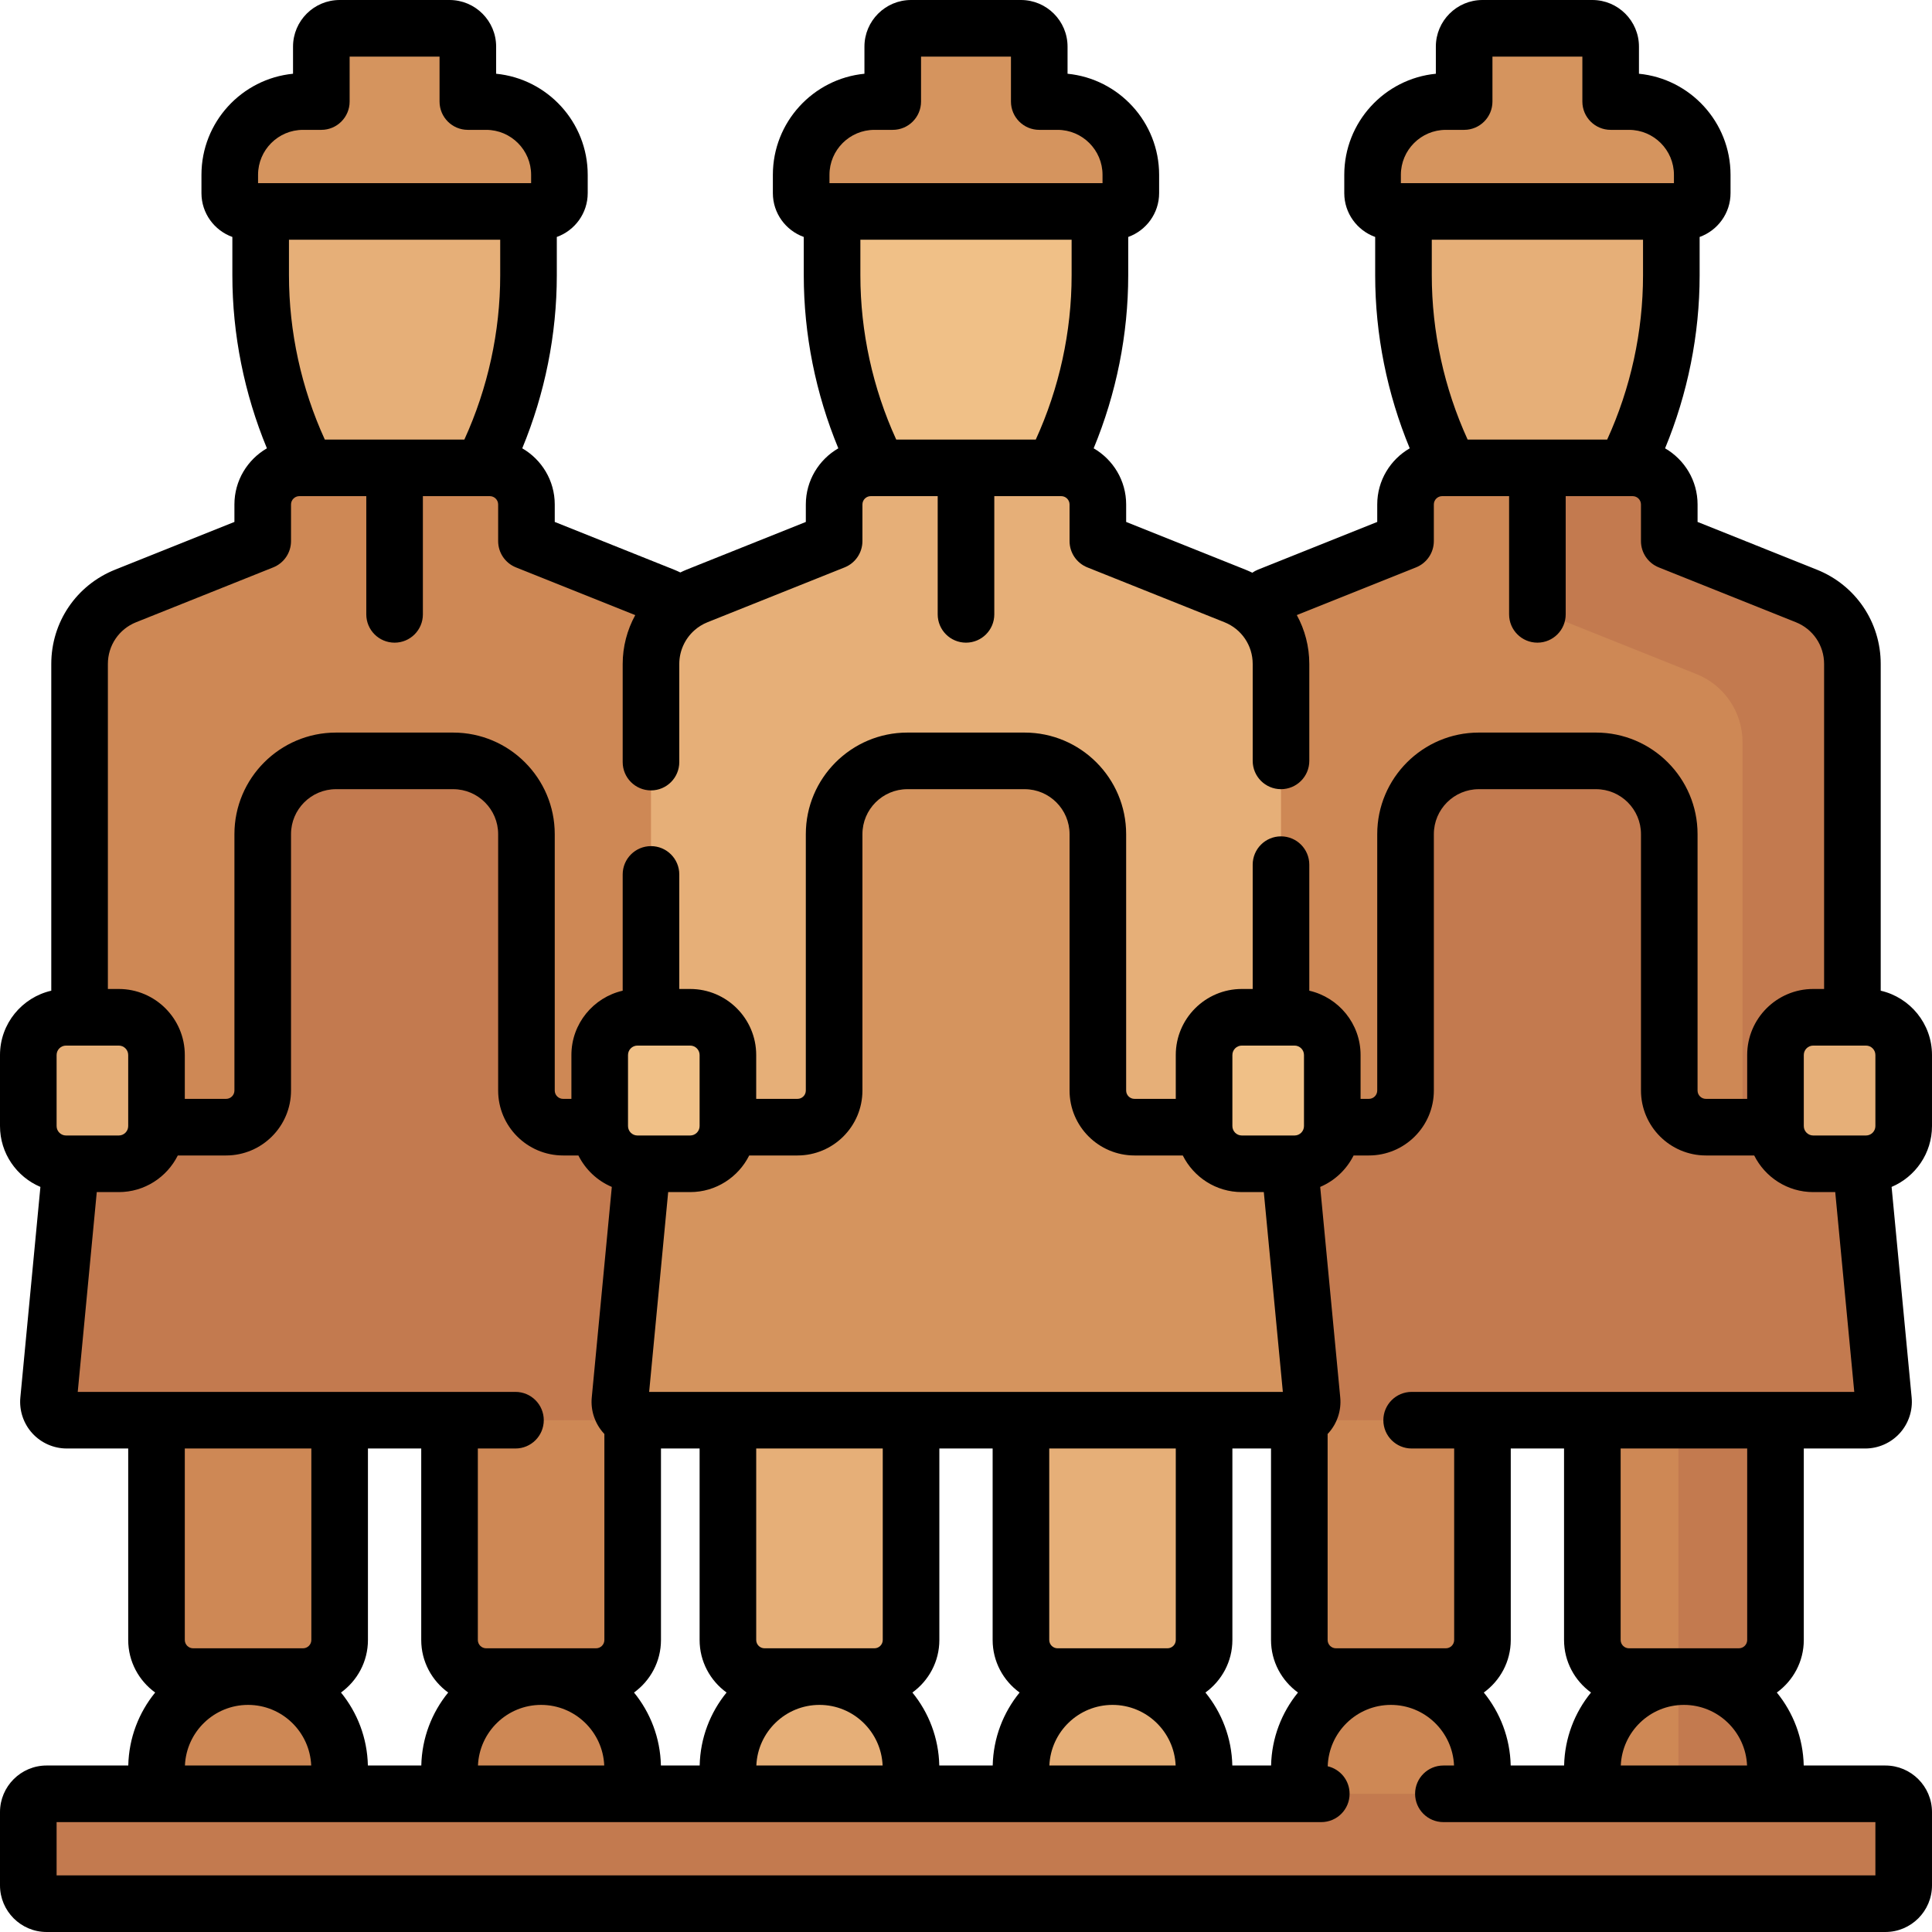 <?xml version="1.0" encoding="iso-8859-1"?>
<!-- Generator: Adobe Illustrator 19.0.0, SVG Export Plug-In . SVG Version: 6.00 Build 0)  -->
<svg version="1.1" id="Capa_1" xmlns="http://www.w3.org/2000/svg" xmlns:xlink="http://www.w3.org/1999/xlink" x="0px" y="0px"
	 viewBox="0 0 512.001 512.001" style="enable-background:new 0 0 512.001 512.001;" xml:space="preserve">
<path style="fill:#E6AF78;" d="M69.079,40.261h70.983V72.96c0,17.397-4.05,34.554-11.83,50.115l0,0v59.152H80.909v-59.152l0,0
	c-7.78-15.56-11.83-32.718-11.83-50.115C69.079,72.96,69.079,40.261,69.079,40.261z M371.938,40.261V72.96
	c0,17.397,4.05,34.554,11.83,50.115l0,0v59.152h47.322v-59.152l0,0c7.78-15.56,11.83-32.718,11.83-50.115V40.261H371.938z"/>
<path style="fill:#CE8855;" d="M368.602,444.316c13.403,0,24.268,10.865,24.268,24.268v14.561h-48.535v-14.561
	C344.334,455.181,355.199,444.316,368.602,444.316z M157.959,356.953h-29.121c-5.361,0-9.707,4.346-9.707,9.707v67.949
	c0,5.361,4.346,9.707,9.707,9.707h14.56c-13.403,0-24.268,10.865-24.268,24.268v14.561h48.535v-14.561
	c0-13.403-10.865-24.268-24.268-24.268h14.561c5.361,0,9.707-4.346,9.707-9.707V366.66
	C167.666,361.299,163.32,356.953,157.959,356.953z M80.303,356.953H51.182c-5.361,0-9.707,4.346-9.707,9.707v67.949
	c0,5.361,4.346,9.707,9.707,9.707h14.56c-13.403,0-24.268,10.865-24.268,24.268v14.561H90.01v-14.561
	c0-13.403-10.865-24.268-24.268-24.268h14.561c5.361,0,9.707-4.346,9.707-9.707V366.66C90.01,361.299,85.664,356.953,80.303,356.953
	z M383.162,356.953h-29.121c-5.361,0-9.707,4.346-9.707,9.707v67.949c0,5.361,4.346,9.707,9.707,9.707h14.561h14.561
	c5.361,0,9.707-4.346,9.707-9.707V366.66C392.869,361.299,388.523,356.953,383.162,356.953z M421.99,468.585v14.561h48.535v-14.561
	c0-13.403-10.865-24.268-24.268-24.268S421.99,455.181,421.99,468.585z M470.525,434.609V366.66c0-5.361-4.346-9.707-9.707-9.707
	h-29.121c-5.361,0-9.707,4.346-9.707,9.707v67.949c0,5.361,4.346,9.707,9.707,9.707h14.561h14.561
	C466.179,444.316,470.525,439.971,470.525,434.609z"/>
<g>
	<path style="fill:#C37A4F;" d="M460.818,444.316h-14.561h-1.456v-87.363h16.017c5.361,0,9.707,4.346,9.707,9.707v67.949
		C470.525,439.971,466.179,444.316,460.818,444.316z M444.802,483.145h25.724v-14.561c0-13.403-10.865-24.268-24.268-24.268
		c-0.489,0-0.974,0.019-1.456,0.047V483.145z"/>
	<path style="fill:#C37A4F;" d="M196.281,371.053c0.271,2.85-1.969,5.314-4.832,5.314H17.691c-2.862,0-5.103-2.464-4.832-5.314
		l18.49-194.141c0.237-2.491,2.329-4.393,4.832-4.393H172.96c2.502,0,4.594,1.902,4.832,4.393L196.281,371.053z M499.14,371.053
		l-18.49-194.141c-0.237-2.491-2.329-4.393-4.832-4.393H339.04c-2.502,0-4.594,1.902-4.832,4.393l-18.49,194.141
		c-0.271,2.85,1.969,5.314,4.832,5.314h173.758C497.171,376.367,499.412,373.904,499.14,371.053z"/>
</g>
<path style="fill:#CE8855;" d="M188.051,175.956v15.977v9.707v87.363c0,5.361-4.346,9.707-9.707,9.707h-29.121
	c-5.361,0-9.707-4.346-9.707-9.707v-67.949c0-10.722-8.692-19.414-19.414-19.414H89.039c-10.722,0-19.414,8.692-19.414,19.414
	v67.949c0,5.361-4.346,9.707-9.707,9.707H30.797c-5.361,0-9.707-4.346-9.707-9.707V201.64v-9.707v-15.977
	c0-7.939,4.833-15.077,12.204-18.025l36.331-14.533v-9.707c0-5.361,4.346-9.707,9.707-9.707h50.477c5.361,0,9.707,4.346,9.707,9.707
	v9.707l36.331,14.533C183.218,160.879,188.051,168.018,188.051,175.956z M478.706,157.931l-36.331-14.533v-9.707
	c0-5.361-4.346-9.707-9.707-9.707h-50.477c-5.361,0-9.707,4.346-9.707,9.707v9.707l-36.331,14.533
	c-7.371,2.948-12.204,10.087-12.204,18.025v15.977v9.707v87.363c0,5.361,4.346,9.707,9.707,9.707h29.121
	c5.361,0,9.707-4.346,9.707-9.707v-67.949c0-10.722,8.692-19.414,19.414-19.414h31.063c10.722,0,19.414,8.692,19.414,19.414v67.949
	c0,5.361,4.346,9.707,9.707,9.707h29.121c5.361,0,9.707-4.346,9.707-9.707V201.64v-9.707v-15.977
	C490.91,168.018,486.077,160.879,478.706,157.931z"/>
<path style="fill:#C37A4F;" d="M490.91,175.956v15.977v9.707v87.363c0,5.361-4.346,9.707-9.707,9.707h-19.414v-76.362v-9.707
	v-15.977c0-7.939-4.833-15.077-12.204-18.026l-36.331-14.533V154.4c0-4.58-3.176-8.409-7.442-9.43v-20.985h26.856
	c5.361,0,9.707,4.346,9.707,9.707v9.707l36.331,14.533C486.077,160.879,490.91,168.018,490.91,175.956z"/>
<path style="fill:#E6AF78;" d="M41.475,279.297v19.414c0,5.361-4.346,9.707-9.707,9.707H17.207c-5.361,0-9.707-4.346-9.707-9.707
	v-19.414c0-5.361,4.346-9.707,9.707-9.707h14.561C37.129,269.59,41.475,273.936,41.475,279.297z M494.793,269.59h-14.561
	c-5.361,0-9.707,4.346-9.707,9.707v19.414c0,5.361,4.346,9.707,9.707,9.707h14.561c5.361,0,9.707-4.346,9.707-9.707v-19.414
	C504.5,273.936,500.154,269.59,494.793,269.59z"/>
<path style="fill:#F0C087;" d="M291.491,40.261V72.96c0,17.397-4.05,34.554-11.83,50.115l0,0v59.152h-47.322v-59.152l0,0
	c-7.78-15.56-11.83-32.718-11.83-50.115V40.261H291.491z"/>
<path style="fill:#E6AF78;" d="M241.439,366.66v67.949c0,5.361-4.346,9.707-9.707,9.707h-14.561
	c13.403,0,24.268,10.865,24.268,24.268v14.561h-48.535v-14.561c0-13.403,10.865-24.268,24.268-24.268h-14.56
	c-5.361,0-9.707-4.346-9.707-9.707V366.66c0-5.361,4.346-9.707,9.707-9.707h29.121C237.093,356.953,241.439,361.299,241.439,366.66z
	 M319.096,434.609V366.66c0-5.361-4.346-9.707-9.707-9.707h-29.121c-5.361,0-9.707,4.346-9.707,9.707v67.949
	c0,5.361,4.346,9.707,9.707,9.707h14.56c-13.403,0-24.268,10.865-24.268,24.268v14.561h48.535v-14.561
	c0-13.403-10.865-24.268-24.268-24.268h14.561C314.75,444.316,319.096,439.971,319.096,434.609z"/>
<path style="fill:#D5945E;" d="M329.221,176.913l18.49,194.141c0.271,2.849-1.969,5.314-4.832,5.314H169.121
	c-2.862,0-5.103-2.464-4.832-5.314l18.49-194.141c0.237-2.491,2.329-4.393,4.832-4.393H324.39
	C326.892,172.52,328.984,174.422,329.221,176.913z"/>
<path style="fill:#E6AF78;" d="M339.48,175.956v15.977v9.707v87.363c0,5.361-4.346,9.707-9.707,9.707h-29.121
	c-5.361,0-9.707-4.346-9.707-9.707v-67.949c0-10.722-8.692-19.414-19.414-19.414h-31.063c-10.722,0-19.414,8.692-19.414,19.414
	v67.949c0,5.361-4.346,9.707-9.707,9.707h-29.121c-5.361,0-9.707-4.346-9.707-9.707V201.64v-9.707v-15.977
	c0-7.938,4.833-15.077,12.204-18.025l36.331-14.533v-9.707c0-5.361,4.346-9.707,9.707-9.707h50.477c5.361,0,9.707,4.346,9.707,9.707
	v9.707l36.331,14.533C334.647,160.879,339.48,168.018,339.48,175.956z"/>
<path style="fill:#F0C087;" d="M192.904,279.297v19.414c0,5.361-4.346,9.707-9.707,9.707h-14.561c-5.361,0-9.707-4.346-9.707-9.707
	v-19.414c0-5.361,4.346-9.707,9.707-9.707h14.561C188.558,269.59,192.904,273.936,192.904,279.297z M343.363,269.59h-14.561
	c-5.361,0-9.707,4.346-9.707,9.707v19.414c0,5.361,4.346,9.707,9.707,9.707h14.561c5.361,0,9.707-4.346,9.707-9.707v-19.414
	C353.07,273.936,348.724,269.59,343.363,269.59z"/>
<path style="fill:#D5945E;" d="M148.252,46.328v4.854c0,2.681-2.173,4.854-4.854,4.854H65.742c-2.681,0-4.854-2.173-4.854-4.854
	v-4.854c0-10.722,8.692-19.414,19.414-19.414h4.854v-14.56c0-2.681,2.173-4.854,4.854-4.854h29.121c2.681,0,4.854,2.173,4.854,4.854
	v14.561h4.854C139.56,26.914,148.252,35.606,148.252,46.328z M431.697,26.914h-4.854v-14.56c0-2.681-2.173-4.854-4.854-4.854
	h-29.121c-2.681,0-4.854,2.173-4.854,4.854v14.561h-4.854c-10.722,0-19.414,8.692-19.414,19.414v4.854
	c0,2.681,2.173,4.854,4.854,4.854h77.656c2.681,0,4.854-2.173,4.854-4.854v-4.854C451.111,35.606,442.419,26.914,431.697,26.914z
	 M280.268,26.914h-4.854v-14.56c0-2.681-2.173-4.854-4.854-4.854h-29.121c-2.681,0-4.854,2.173-4.854,4.854v14.561h-4.854
	c-10.722,0-19.414,8.692-19.414,19.414v4.854c0,2.681,2.173,4.854,4.854,4.854h77.656c2.681,0,4.854-2.173,4.854-4.854v-4.854
	C299.682,35.606,290.99,26.914,280.268,26.914z"/>
<path style="fill:#C37A4F;" d="M504.5,480.232v19.414c0,2.681-2.173,4.854-4.854,4.854H12.354c-2.681,0-4.854-2.173-4.854-4.854
	v-19.414c0-2.681,2.173-4.854,4.854-4.854h487.293C502.327,475.379,504.5,477.552,504.5,480.232z"/>
<path d="M512,298.418V279.59c0-8.304-5.819-15.261-13.59-17.044v-86.589c0-11.069-6.641-20.878-16.918-24.989l-31.617-12.647v-4.629
	c0-6.356-3.473-11.904-8.612-14.884c6.001-14.487,9.158-30.174,9.158-45.847V62.798c4.766-1.714,8.19-6.267,8.19-11.616v-4.854
	c0-13.947-10.665-25.451-24.268-26.785v-7.189C434.344,5.542,428.802,0,421.99,0h-29.121c-6.812,0-12.354,5.542-12.354,12.354v7.189
	c-13.603,1.334-24.268,12.838-24.268,26.785v4.854c0,5.349,3.424,9.902,8.19,11.616V72.96c0,15.674,3.157,31.361,9.158,45.847
	c-5.139,2.98-8.612,8.528-8.612,14.884v4.629l-31.617,12.647c-0.538,0.215-1.032,0.49-1.488,0.807
	c-0.592-0.288-1.197-0.559-1.816-0.807l-31.617-12.647v-4.629c0-6.356-3.473-11.904-8.612-14.884
	c6.001-14.487,9.158-30.174,9.158-45.847V62.798c4.766-1.714,8.19-6.267,8.19-11.616v-4.854c0-13.947-10.665-25.451-24.268-26.785
	v-7.189C282.914,5.542,277.372,0,270.561,0H241.44c-6.812,0-12.354,5.542-12.354,12.354v7.189
	c-13.603,1.334-24.268,12.838-24.268,26.785v4.854c0,5.349,3.424,9.902,8.19,11.616V72.96c0,15.674,3.157,31.361,9.158,45.847
	c-5.139,2.98-8.612,8.528-8.612,14.884v4.629l-31.618,12.647c-0.559,0.224-1.1,0.481-1.64,0.74c-0.547-0.263-1.1-0.515-1.664-0.74
	l-31.617-12.647v-4.629c0-6.356-3.473-11.904-8.612-14.884c6.001-14.487,9.158-30.174,9.158-45.847V62.798
	c4.766-1.714,8.19-6.267,8.19-11.616v-4.854c0-13.947-10.665-25.451-24.268-26.785v-7.189C131.484,5.542,125.942,0,119.131,0H90.01
	c-6.812,0-12.354,5.542-12.354,12.354v7.189c-13.603,1.334-24.268,12.838-24.268,26.785v4.854c0,5.349,3.424,9.902,8.19,11.616
	V72.96c0,15.674,3.157,31.361,9.158,45.847c-5.139,2.98-8.612,8.528-8.612,14.884v4.629l-31.617,12.647
	c-10.277,4.111-16.918,13.919-16.918,24.989v86.589C5.819,264.329,0,271.286,0,279.59v18.828c0,7.242,4.422,13.47,10.708,16.127
	l-5.314,55.799c-0.329,3.457,0.823,6.912,3.159,9.481s5.667,4.042,9.14,4.042h16.283v50.742c0,5.729,2.826,10.8,7.145,13.929
	c-4.324,5.301-6.967,12.02-7.127,19.34h-21.64C5.542,467.879,0,473.421,0,480.232v19.414C0,506.458,5.542,512,12.354,512h487.293
	c6.812,0,12.354-5.542,12.354-12.354v-19.414c0-6.812-5.542-12.354-12.354-12.354h-21.639c-0.161-7.321-2.803-14.039-7.127-19.34
	c4.319-3.129,7.145-8.2,7.145-13.929v-50.742h16.283c3.472,0,6.804-1.473,9.14-4.042c2.336-2.569,3.487-6.024,3.159-9.482
	l-5.314-55.798C507.578,311.888,512,305.66,512,298.418z M494.5,277.09c1.378,0,2.5,1.122,2.5,2.5v18.828c0,1.378-1.122,2.5-2.5,2.5
	h-13.975c-1.378,0-2.5-1.122-2.5-2.5V279.59c0-1.378,1.122-2.5,2.5-2.5H494.5z M388.936,116.484
	c-6.219-13.603-9.498-28.572-9.498-43.524v-9.425h55.982v9.425c0,14.953-3.279,29.922-9.498,43.524
	C425.922,116.484,388.936,116.484,388.936,116.484z M371.248,46.328c0-6.569,5.345-11.914,11.914-11.914h4.854
	c4.142,0,7.5-3.358,7.5-7.5V15h23.828v11.914c0,4.142,3.358,7.5,7.5,7.5h4.854c6.569,0,11.914,5.345,11.914,11.914v2.207h-72.363
	v-2.207H371.248z M237.506,116.484c-6.219-13.603-9.498-28.572-9.498-43.524v-9.425h55.982v9.425
	c0,14.953-3.279,29.922-9.498,43.524C274.492,116.484,237.506,116.484,237.506,116.484z M219.818,46.328
	c0-6.569,5.345-11.914,11.914-11.914h4.854c4.142,0,7.5-3.358,7.5-7.5V15h23.828v11.914c0,4.142,3.358,7.5,7.5,7.5h4.854
	c6.569,0,11.914,5.345,11.914,11.914v2.207h-72.363v-2.207H219.818z M86.077,116.484c-6.219-13.603-9.498-28.572-9.498-43.524
	v-9.425h55.982v9.425c0,14.953-3.279,29.922-9.498,43.524C123.063,116.484,86.077,116.484,86.077,116.484z M68.389,46.328
	c0-6.569,5.345-11.914,11.914-11.914h4.854c4.142,0,7.5-3.358,7.5-7.5V15h23.828v11.914c0,4.142,3.358,7.5,7.5,7.5h4.854
	c6.569,0,11.914,5.345,11.914,11.914v2.207H68.389V46.328z M36.079,164.895l36.332-14.533c2.847-1.139,4.714-3.896,4.714-6.963
	v-9.707c0-1.217,0.99-2.207,2.207-2.207H97.07v31.328c0,4.142,3.358,7.5,7.5,7.5s7.5-3.358,7.5-7.5v-31.328h17.738
	c1.217,0,2.207,0.99,2.207,2.207v9.707c0,3.067,1.867,5.825,4.714,6.963l31.621,12.648c-2.156,3.93-3.331,8.376-3.331,12.946v26.007
	c0,4.142,3.358,7.5,7.5,7.5s7.5-3.358,7.5-7.5v-26.007c0-3.387,1.448-6.625,3.973-8.883c1.037-0.927,2.22-1.66,3.516-2.179
	l36.332-14.533c2.847-1.139,4.714-3.896,4.714-6.963v-9.707c0-1.217,0.99-2.207,2.207-2.207H248.5v31.328c0,4.142,3.358,7.5,7.5,7.5
	s7.5-3.358,7.5-7.5v-31.328h17.738c1.217,0,2.207,0.99,2.207,2.207v9.707c0,3.067,1.867,5.825,4.714,6.963l36.332,14.533
	c4.55,1.82,7.489,6.162,7.489,11.062v25.684c0,4.142,3.358,7.5,7.5,7.5s7.5-3.358,7.5-7.5v-25.684c0-4.653-1.186-9.077-3.31-12.955
	l31.6-12.64c2.847-1.139,4.714-3.896,4.714-6.963v-9.707c0-1.217,0.99-2.207,2.207-2.207h17.738v31.328c0,4.142,3.358,7.5,7.5,7.5
	s7.5-3.358,7.5-7.5v-31.328h17.738c1.217,0,2.207,0.99,2.207,2.207v9.707c0,3.067,1.867,5.825,4.714,6.963l36.332,14.533
	c4.55,1.82,7.489,6.162,7.489,11.062v86.133h-2.885c-9.649,0-17.5,7.851-17.5,17.5v11.621h-10.943c-1.217,0-2.207-0.99-2.207-2.207
	v-67.949c0-14.84-12.074-26.914-26.914-26.914h-31.063c-14.84,0-26.914,12.074-26.914,26.914v67.949c0,1.217-0.99,2.207-2.207,2.207
	h-2.207v-11.62c0-8.304-5.819-15.261-13.59-17.044v-33.402c0-4.142-3.358-7.5-7.5-7.5s-7.5,3.358-7.5,7.5v32.946h-2.885
	c-9.649,0-17.5,7.851-17.5,17.5v11.621h-10.943c-1.217,0-2.207-0.99-2.207-2.207v-67.949c0-14.84-12.074-26.914-26.914-26.914
	h-31.063c-14.84,0-26.914,12.074-26.914,26.914v67.949c0,1.217-0.99,2.207-2.207,2.207h-10.943V279.59c0-9.649-7.851-17.5-17.5-17.5
	h-2.885v-30.358c0-4.142-3.358-7.5-7.5-7.5s-7.5,3.358-7.5,7.5v30.814c-7.771,1.783-13.59,8.74-13.59,17.044v11.621h-2.207
	c-1.217,0-2.207-0.99-2.207-2.207v-67.949c0-14.84-12.074-26.914-26.914-26.914H89.039c-14.84,0-26.914,12.074-26.914,26.914v67.949
	c0,1.217-0.99,2.207-2.207,2.207H48.975V279.59c0-9.649-7.851-17.5-17.5-17.5H28.59v-86.133
	C28.59,171.057,31.529,166.714,36.079,164.895z M336.852,467.879h-10.274c-0.161-7.321-2.803-14.039-7.127-19.34
	c4.319-3.129,7.145-8.2,7.145-13.929v-50.742h10.238v50.742c0,5.729,2.826,10.8,7.145,13.929
	C339.655,453.84,337.013,460.559,336.852,467.879z M97.492,467.879c-0.161-7.321-2.803-14.039-7.127-19.34
	c4.319-3.129,7.145-8.2,7.145-13.929v-50.742h14.121v50.742c0,5.729,2.826,10.8,7.145,13.929c-4.324,5.301-6.967,12.02-7.127,19.34
	H97.492z M143.398,451.816c9.008,0,16.358,7.145,16.732,16.063h-33.464C127.04,458.961,134.391,451.816,143.398,451.816z
	 M198.55,306.211h12.797c9.488,0,17.207-7.719,17.207-17.207v-67.949c0-6.569,5.345-11.914,11.914-11.914h31.063
	c6.569,0,11.914,5.345,11.914,11.914v67.949c0,9.488,7.719,17.207,17.207,17.207h12.797c2.873,5.744,8.798,9.707,15.646,9.707h5.83
	l5.043,52.949H172.031l5.043-52.949h5.83C189.752,315.918,195.677,311.955,198.55,306.211z M343.07,277.09
	c1.378,0,2.5,1.122,2.5,2.5v18.828c0,1.378-1.122,2.5-2.5,2.5h-13.975c-1.378,0-2.5-1.122-2.5-2.5V279.59c0-1.378,1.122-2.5,2.5-2.5
	H343.07z M311.596,434.609c0,1.217-0.99,2.207-2.207,2.207h-29.121c-1.217,0-2.207-0.99-2.207-2.207v-50.742h33.535V434.609z
	 M233.939,434.609c0,1.217-0.99,2.207-2.207,2.207h-29.121c-1.217,0-2.207-0.99-2.207-2.207v-50.742h33.535V434.609z
	 M185.404,298.418c0,1.378-1.122,2.5-2.5,2.5H168.93c-1.378,0-2.5-1.122-2.5-2.5V279.59c0-1.378,1.122-2.5,2.5-2.5h13.975
	c1.378,0,2.5,1.122,2.5,2.5L185.404,298.418L185.404,298.418z M175.148,467.879c-0.161-7.321-2.803-14.039-7.127-19.34
	c4.319-3.129,7.145-8.2,7.145-13.929v-50.742h10.238v50.742c0,5.729,2.826,10.8,7.145,13.929c-4.324,5.301-6.967,12.02-7.127,19.34
	H175.148z M217.172,451.816c9.008,0,16.358,7.145,16.732,16.063H200.44C200.813,458.961,208.164,451.816,217.172,451.816z
	 M248.922,467.879c-0.161-7.321-2.803-14.039-7.127-19.34c4.319-3.129,7.145-8.2,7.145-13.929v-50.742h14.121v50.742
	c0,5.729,2.826,10.8,7.145,13.929c-4.324,5.301-6.967,12.02-7.127,19.34H248.922z M294.828,451.816
	c9.008,0,16.358,7.145,16.732,16.063h-33.464C278.47,458.961,285.82,451.816,294.828,451.816z M17.5,300.918
	c-1.378,0-2.5-1.122-2.5-2.5V279.59c0-1.378,1.122-2.5,2.5-2.5h13.975c1.378,0,2.5,1.122,2.5,2.5v18.828c0,1.378-1.122,2.5-2.5,2.5
	H17.5z M25.645,315.918h5.83c6.848,0,12.773-3.963,15.646-9.707h12.797c9.488,0,17.207-7.719,17.207-17.207v-67.949
	c0-6.569,5.345-11.914,11.914-11.914h31.063c6.569,0,11.914,5.345,11.914,11.914v67.949c0,9.488,7.719,17.207,17.207,17.207h4.061
	c1.863,3.725,5,6.705,8.854,8.334l-5.314,55.799c-0.329,3.457,0.823,6.912,3.159,9.481c0.059,0.064,0.125,0.12,0.185,0.183v54.602
	c0,1.217-0.99,2.207-2.207,2.207H128.84c-1.217,0-2.207-0.99-2.207-2.207v-50.742h9.973c4.142,0,7.5-3.358,7.5-7.5
	s-3.358-7.5-7.5-7.5H20.602L25.645,315.918z M82.51,383.867v50.742c0,1.217-0.99,2.207-2.207,2.207H51.182
	c-1.217,0-2.207-0.99-2.207-2.207v-50.742H82.51z M65.742,451.816c9.008,0,16.358,7.145,16.732,16.063H49.01
	C49.384,458.961,56.735,451.816,65.742,451.816z M497,497H15v-14.121h335.158c4.142,0,7.5-3.358,7.5-7.5
	c0-3.556-2.477-6.527-5.798-7.299c0.27-9.011,7.667-16.264,16.742-16.264c9.008,0,16.358,7.145,16.732,16.063h-2.819
	c-4.142,0-7.5,3.358-7.5,7.5s3.358,7.5,7.5,7.5H497V497z M414.49,383.867v50.742c0,5.729,2.826,10.8,7.145,13.929
	c-4.324,5.301-6.967,12.02-7.127,19.34h-14.157c-0.161-7.321-2.803-14.039-7.127-19.34c4.319-3.129,7.145-8.2,7.145-13.929v-50.742
	H414.49z M429.526,467.879c0.373-8.917,7.724-16.063,16.732-16.063s16.358,7.145,16.732,16.063H429.526z M463.025,434.609
	c0,1.217-0.99,2.207-2.207,2.207h-29.121c-1.217,0-2.207-0.99-2.207-2.207v-50.742h33.535V434.609z M374.103,368.867
	c-4.142,0-7.5,3.358-7.5,7.5s3.358,7.5,7.5,7.5h11.267v50.742c0,1.217-0.99,2.207-2.207,2.207h-29.121
	c-1.217,0-2.207-0.99-2.207-2.207v-54.602c0.06-0.063,0.126-0.118,0.185-0.183c2.336-2.569,3.487-6.024,3.159-9.482l-5.314-55.798
	c3.854-1.629,6.991-4.61,8.854-8.334h4.061c9.488,0,17.207-7.719,17.207-17.207v-67.949c0-6.569,5.345-11.914,11.914-11.914h31.063
	c6.569,0,11.914,5.345,11.914,11.914v67.949c0,9.488,7.719,17.207,17.207,17.207h12.797c2.873,5.744,8.798,9.707,15.646,9.707h5.83
	l5.043,52.949L374.103,368.867L374.103,368.867z"/>
<g>
</g>
<g>
</g>
<g>
</g>
<g>
</g>
<g>
</g>
<g>
</g>
<g>
</g>
<g>
</g>
<g>
</g>
<g>
</g>
<g>
</g>
<g>
</g>
<g>
</g>
<g>
</g>
<g>
</g>
</svg>
